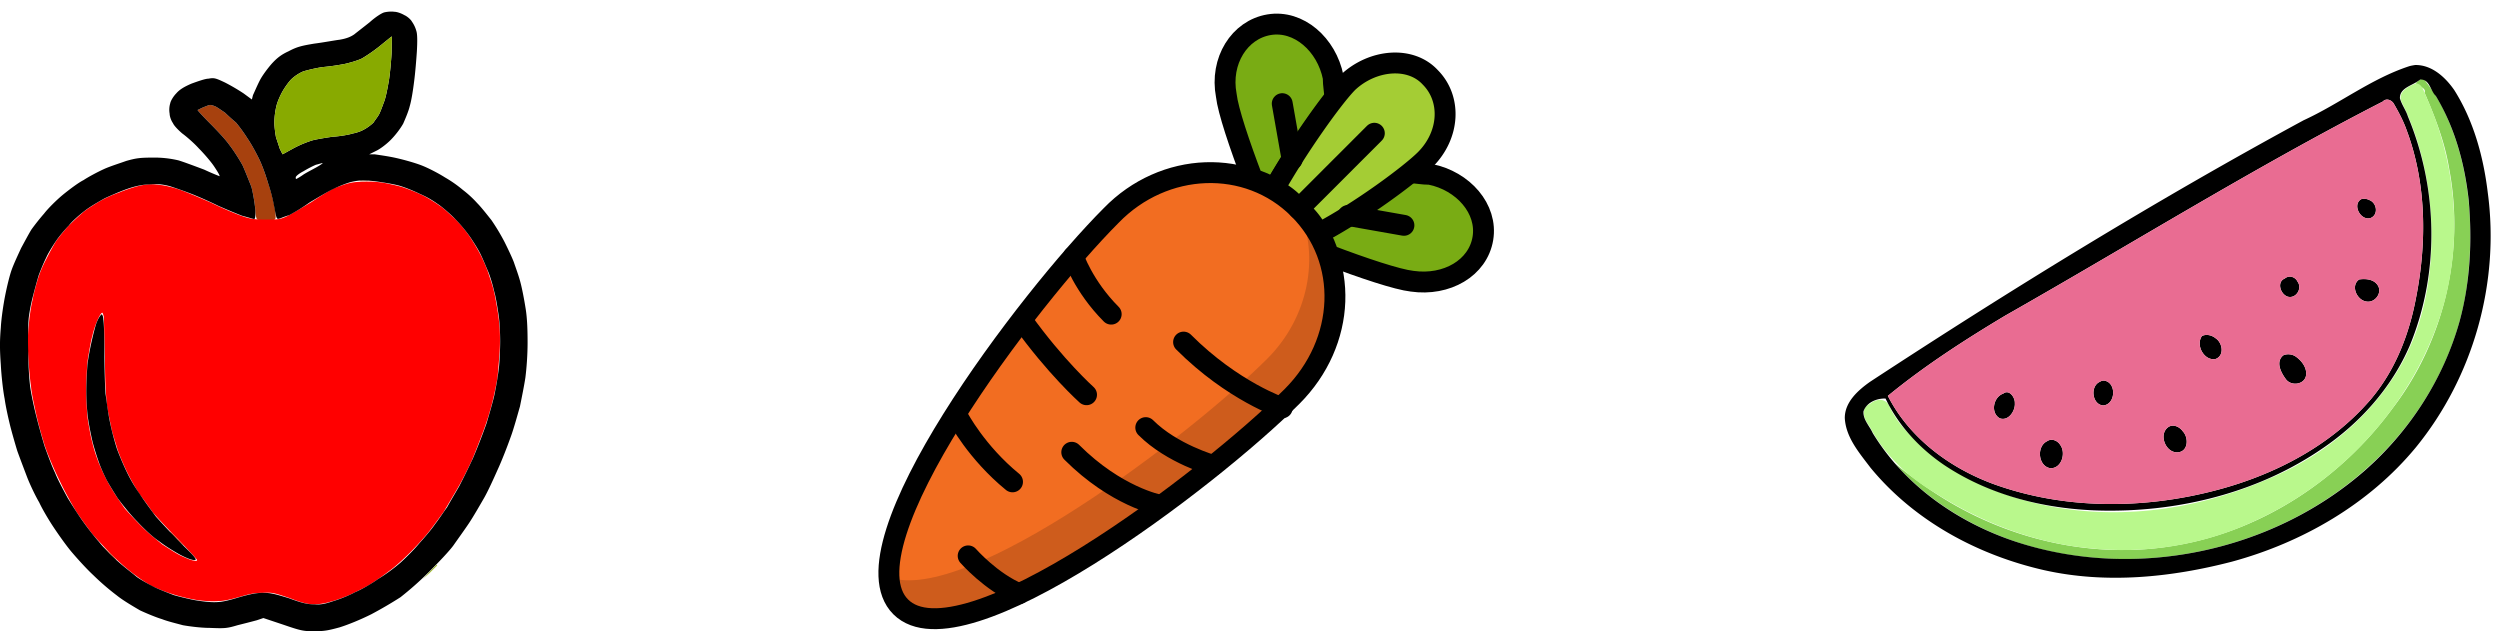 <svg xmlns="http://www.w3.org/2000/svg" width="202pt" height="68" viewBox="0 -51 202 51"><g id="page1"><g fill-rule="evenodd"><path fill="#a7410e" d="M16.453-42.34c-.219.086-.441.223-.484.223-.047 0 .398.484.972 1.062.575.575 1.286 1.328 1.594 1.77.313.398.797 1.152 1.063 1.64.222.485.53 1.286.71 1.727a13 13 0 0 1 .31 1.727c0 .488.089.886.175.93.047.046.402.09.754.09.531 0 .664-.044.71-.177.044-.09 0-.535-.089-1.02-.09-.444-.309-1.327-.531-1.905-.176-.621-.489-1.461-.711-1.903-.219-.445-.617-1.195-.93-1.64a12 12 0 0 0-.93-1.286 15 15 0 0 1-.886-.796c-.266-.176-.575-.399-.75-.489a1.5 1.5 0 0 0-.446-.133c-.086 0-.308.09-.53.18m12.668 5.98h.531c.18-.046.047-.046-.265-.046-.266 0-.399 0-.266.047M14.238-7.436c.313.265.578.53.578.53.043 0-.18-.265-.488-.53-.265-.313-.531-.579-.574-.579-.047 0 .176.266.484.579M8.836-6.29c.266.312.531.578.574.578.047 0-.176-.266-.484-.578-.313-.266-.578-.531-.578-.531-.043 0 .18.265.488.53"/><path fill="red" d="M27.836-36.094c-.398.133-.883.309-1.016.399-.18.086-.933.53-1.64 1.015-.754.446-1.64.977-1.992 1.153-.579.265-.711.265-1.727.265-.887 0-1.2-.043-1.863-.265-.399-.133-1.594-.621-2.567-1.106-1.02-.445-2.172-.93-2.57-1.062-.399-.133-1.063-.313-1.504-.356-.668-.09-.934-.09-1.598.043-.441.09-1.238.356-1.77.578a9.7 9.7 0 0 0-1.64.75c-.351.223-.93.578-1.195.797-.309.27-.797.711-1.152 1.067-.352.351-.797.93-1.063 1.28a24 24 0 0 0-.797 1.466 9.5 9.5 0 0 0-.664 1.547c-.133.445-.355 1.199-.441 1.73-.133.531-.266 1.461-.313 2.082-.086.664-.086 1.68-.043 2.48.043.75.133 1.86.223 2.434.043.578.266 1.55.398 2.172.133.617.442 1.77.707 2.613.266.797.84 2.125 1.243 2.922.398.844 1.015 1.95 1.37 2.524.4.578.977 1.375 1.286 1.773A52 52 0 0 0 9.19-6.02c.575.575 1.418 1.282 1.817 1.547.398.313.973.664 1.281.844.313.133 1.02.442 1.598.617.531.18 1.414.399 1.992.489.621.09 1.238.132 1.77.09.488 0 1.152-.18 1.773-.356.754-.223 1.152-.309 1.816-.309.754-.047.93 0 2.215.442 1.02.398 1.504.488 1.95.488.35 0 .929-.09 1.328-.223.398-.09 1.062-.351 1.503-.53.446-.224 1.196-.575 1.641-.84a22 22 0 0 0 1.637-1.153c.445-.313 1.152-.973 1.597-1.418a25 25 0 0 0 1.461-1.594c.352-.441.93-1.242 1.285-1.726.31-.532.84-1.418 1.149-1.95.312-.53.797-1.507 1.11-2.171.265-.622.706-1.77.972-2.48a22 22 0 0 0 .71-2.302 30 30 0 0 0 .4-1.906c.042-.488.132-1.46.175-2.125.043-.71.043-1.684-.043-2.348-.047-.62-.223-1.55-.312-2.039a11 11 0 0 0-.485-1.726c-.133-.488-.445-1.195-.664-1.637a17 17 0 0 0-.886-1.508 11 11 0 0 0-1.153-1.418c-.398-.351-.93-.886-1.285-1.105-.309-.223-.93-.621-1.371-.844a14 14 0 0 0-1.508-.617c-.355-.133-1.02-.266-1.418-.356-.441-.09-1.195-.175-1.726-.132-.754 0-1.106.043-1.684.222M7.906-25.199c-.133.308-.355.887-.441 1.328-.133.441-.266 1.285-.356 1.816-.09.575-.132 1.727-.132 2.524 0 .886.043 1.992.132 2.523.09.535.223 1.332.356 1.774.086.441.351 1.242.574 1.773s.621 1.371.93 1.86c.308.53.797 1.238 1.11 1.683.35.398.972 1.063 1.413 1.504.445.445 1.2 1.062 1.64 1.418.49.309 1.153.754 1.552.93.398.18.797.355.972.355.18.043.266.043.266-.047 0-.043-.707-.797-1.504-1.637a54 54 0 0 1-2.082-2.214 31 31 0 0 0-1.063-1.461 20 20 0 0 1-.976-1.727A21 21 0 0 1 9.5-14.66c-.133-.485-.398-1.238-.488-1.68-.086-.445-.266-1.242-.352-1.816-.09-.664-.18-2.04-.18-3.942-.043-1.64-.085-3.101-.085-3.28-.047-.177-.09-.352-.133-.352-.09 0-.223.265-.356.53"/><path d="M31.07-50.004c-.222.047-.754.398-1.195.797-.445.355-1.02.797-1.242.977-.309.218-.664.351-1.195.44-.399.048-1.329.224-2.036.313-1.062.176-1.418.266-2.082.618-.578.265-.93.53-1.375 1.02-.308.355-.75.929-.972 1.374-.223.442-.446.973-.532 1.149l-.09.355-.663-.488a16 16 0 0 0-1.508-.883c-.75-.355-.883-.398-1.328-.312-.266 0-.883.222-1.372.398-.62.266-.976.488-1.242.797-.218.222-.441.578-.484.797a1.85 1.85 0 0 0-.047.843c0 .223.133.575.266.754.09.22.445.575.754.84.308.223.93.754 1.328 1.196.398.398.976 1.062 1.242 1.46s.484.754.441.797c0 0-.574-.218-1.238-.531-.71-.266-1.64-.617-2.082-.75a8.4 8.4 0 0 0-2.04-.223c-1.062 0-1.37.043-2.167.266-.488.176-1.332.441-1.816.664-.489.223-1.243.621-1.641.887-.441.222-1.195.797-1.684 1.195-.53.441-1.195 1.106-1.504 1.508a19 19 0 0 0-1.02 1.281c-.222.356-.573 1.02-.839 1.508-.223.488-.578 1.238-.754 1.727-.18.488-.398 1.418-.531 2.082s-.313 1.816-.356 2.613c-.09 1.062-.09 1.77 0 3.012.043.84.176 2.082.309 2.746.09.664.313 1.636.445 2.172.133.53.399 1.46.575 2.035.222.62.578 1.55.796 2.125.223.578.664 1.508.977 2.039.266.574.797 1.46 1.152 1.992.352.531.973 1.418 1.414 1.95.446.53 1.243 1.417 1.817 1.948a20 20 0 0 0 1.906 1.641c.488.395 1.328.883 1.86 1.195.574.266 1.328.575 1.773.707.441.176 1.195.356 1.68.489.488.09 1.464.218 2.171.218 1.196.047 1.375.047 2.258-.218a84 84 0 0 0 1.551-.399l.531-.18 1.594.532c1.418.488 1.64.535 2.48.535.797 0 1.11-.047 2.082-.313.711-.222 1.684-.62 2.57-1.062a34 34 0 0 0 2.348-1.371 26 26 0 0 0 2.301-2.04c.754-.753 1.684-1.726 1.996-2.171.309-.442.883-1.238 1.239-1.77.355-.53.886-1.46 1.195-1.992.312-.531.797-1.598 1.11-2.305.35-.753.796-1.906 1.062-2.656.265-.71.574-1.863.754-2.48.133-.664.351-1.73.441-2.348.09-.71.176-1.773.176-2.836 0-1.152-.043-2.082-.176-2.836-.09-.574-.266-1.504-.398-1.992-.133-.531-.399-1.238-.532-1.637-.132-.355-.488-1.11-.754-1.64a17 17 0 0 0-1.062-1.77c-.355-.445-.84-1.066-1.152-1.375a8.4 8.4 0 0 0-1.153-1.062 10 10 0 0 0-1.46-1.02c-.485-.309-1.329-.754-1.903-.973-.578-.222-1.55-.488-2.172-.62s-1.328-.223-1.594-.266h-.441l.531-.266c.309-.133.84-.531 1.196-.887.398-.398.796-.93 1.02-1.328.175-.398.44-1.02.53-1.418.133-.441.266-1.285.352-1.992.09-.664.18-1.773.223-2.437.043-.797.043-1.371-.043-1.637a2.4 2.4 0 0 0-.356-.754c-.09-.176-.398-.441-.62-.531-.22-.133-.575-.266-.798-.266-.265-.043-.62 0-.797.043m-.355 2.703a13 13 0 0 1-1.461 1.02c-.356.175-.973.351-1.371.441a18 18 0 0 1-1.863.266c-.575.09-1.282.265-1.547.355a3.4 3.4 0 0 0-.934.621c-.219.22-.531.664-.707.973s-.398.797-.488 1.152a6 6 0 0 0-.176 1.371c0 .399.09.977.133 1.196.09.265.222.668.308.933l.223.442.887-.489a9 9 0 0 1 1.46-.62c.266-.087 1.063-.22 1.684-.31.664-.042 1.371-.175 1.637-.265.266-.043.664-.176.887-.308.265-.133.62-.399.797-.579.132-.218.398-.53.488-.75.09-.18.265-.668.398-1.02.133-.398.266-1.108.356-1.64.086-.531.176-1.504.219-2.258 0-.707.046-1.285 0-1.285 0 0-.442.356-.93.754M16.453-42.34c-.219.086-.441.223-.484.223-.047 0 .398.484.972 1.062.575.575 1.286 1.328 1.594 1.77.313.398.797 1.152 1.063 1.64.222.485.53 1.286.71 1.727.133.488.266 1.285.31 1.77.042.668 0 .843-.09.843-.044 0-.485-.133-.973-.265a47 47 0 0 1-1.907-.797 34 34 0 0 0-2.078-.93 33 33 0 0 0-1.863-.664c-.707-.18-1.062-.18-1.684-.133-.484 0-1.105.133-1.726.352-.531.18-1.328.531-1.817.754-.484.265-1.238.707-1.636 1.02-.399.308-1.02.84-1.285 1.195-.309.308-.797.886-1.063 1.285s-.621.972-.754 1.285c-.176.351-.441.973-.62 1.46a47 47 0 0 0-.485 1.77 14 14 0 0 0-.313 1.641c-.043.398-.086 1.637-.043 2.7 0 1.152.09 2.437.176 3.015.09.574.313 1.637.488 2.3.176.712.489 1.817.664 2.391.223.621.579 1.598.84 2.13.223.573.711 1.46 1.02 2.034.355.578.886 1.418 1.242 1.907.309.44.887 1.195 1.285 1.636.352.446 1.063 1.2 1.547 1.594.488.445 1.2.977 1.508 1.242.308.223.93.574 1.37.797.446.223 1.153.488 1.599.664.44.133 1.195.309 1.636.399.489.09 1.196.18 1.64.18.575 0 1.02-.09 2.036-.4.93-.269 1.418-.355 1.95-.355.577 0 .929.086 2.081.442 1.063.398 1.508.488 2.04.488.53.043.882-.043 1.55-.266.442-.132 1.238-.441 1.727-.71.53-.22 1.37-.708 1.86-1.063a14 14 0 0 0 1.816-1.328c.44-.399 1.152-1.106 1.55-1.594.399-.441.973-1.11 1.239-1.508.312-.398.71-1.015.976-1.37.219-.4.664-1.153.973-1.684a61 61 0 0 0 1.11-2.258 49 49 0 0 0 1.105-2.836c.265-.887.62-2.082.707-2.656a22 22 0 0 0 .312-1.993c.043-.488.086-1.375.086-1.996 0-.617-.043-1.636-.133-2.168-.086-.578-.218-1.418-.351-1.859a12 12 0 0 0-.446-1.508c-.175-.398-.441-1.062-.617-1.418-.18-.398-.578-1.02-.844-1.418a12 12 0 0 0-1.285-1.547c-.441-.445-1.062-.976-1.414-1.199a7.6 7.6 0 0 0-1.418-.797c-.445-.218-1.195-.531-1.683-.664-.489-.133-1.328-.265-1.95-.351-.93-.09-1.152-.09-1.816.043-.398.09-1.062.355-1.504.574-.402.18-1.285.71-1.95 1.11a16 16 0 0 1-1.64 1.019c-.308.086-.62.218-.754.265-.265.086-.265.043-.441-.886a14 14 0 0 0-.531-2.04c-.176-.62-.489-1.46-.711-1.902-.219-.445-.617-1.195-.93-1.64a12 12 0 0 0-.93-1.286 15 15 0 0 1-.886-.796c-.266-.176-.575-.399-.75-.489a1.5 1.5 0 0 0-.446-.133c-.086 0-.308.09-.53.18m9.082 4.649c-.223.09-.664.312-1.02.53-.355.18-.62.4-.62.49s0 .132.046.132c0 0 .266-.133.575-.355.265-.176.797-.442 1.105-.618.313-.18.488-.312.445-.312-.09 0-.312.09-.53.133M7.863-25.066c-.133.265-.312 1.02-.445 1.593-.133.575-.309 1.508-.356 1.992a31 31 0 0 0-.085 2.04c0 .62.043 1.593.132 2.214.09.622.266 1.504.399 2.036.133.488.355 1.199.488 1.55.133.399.399.977.574 1.329.176.355.621 1.066.93 1.55.355.489 1.063 1.375 1.594 1.907.488.53 1.285 1.285 1.773 1.593.442.356 1.238.84 1.727 1.106.531.27.976.445 1.152.398.176 0 .09-.176-1.062-1.281a73 73 0 0 1-2.082-2.215c-.399-.531-1.02-1.375-1.329-1.86a12 12 0 0 1-1.02-1.73 24 24 0 0 1-.796-1.86 22 22 0 0 1-.578-2.214c-.133-.621-.266-1.684-.352-2.258-.047-.62-.09-2.125-.09-3.367 0-1.238-.042-2.434-.09-2.656 0-.223-.085-.399-.132-.399-.043 0-.219.22-.352.532"/><path fill="#8a0" d="M30.715-47.3c-.485.398-1.149.84-1.461 1.019-.356.175-.973.351-1.371.441a18 18 0 0 1-1.863.266c-.575.09-1.282.265-1.547.355a3.4 3.4 0 0 0-.934.621c-.219.22-.531.664-.707.973s-.398.797-.488 1.152a6 6 0 0 0-.176 1.371c0 .399.09.977.133 1.196.09.265.222.668.308.933l.223.442.887-.489a9 9 0 0 1 1.46-.62c.266-.087 1.063-.22 1.684-.31.664-.042 1.371-.175 1.637-.265.266-.043.664-.176.887-.308.265-.133.62-.399.797-.579.132-.218.398-.53.488-.75.09-.18.265-.668.398-1.02.133-.398.266-1.108.356-1.64.086-.531.176-1.504.219-2.258 0-.707.046-1.285 0-1.285 0 0-.442.356-.93.754m3.988 42.519-.531.574.574-.531c.309-.309.578-.574.578-.574l-.047-.043z"/></g><path fill="#79ac14" d="M102.941-35.715c1.461-2.527 3.454-5.45 4.914-7.308 0-.532-.132-1.063-.132-1.73-.532-2.657-2.789-4.65-5.18-4.25-2.395.398-3.988 2.921-3.457 5.714.133 1.195 1.062 3.984 2.129 6.773.531.133 1.195.403 1.726.801"/><path fill="none" stroke="#000" stroke-linecap="round" stroke-linejoin="round" stroke-width="1.688" d="M102.941-35.715c1.461-2.527 3.454-5.45 4.914-7.308 0-.532-.132-1.063-.132-1.73-.532-2.657-2.789-4.65-5.18-4.25-2.395.398-3.988 2.921-3.457 5.714.133 1.195 1.062 3.984 2.129 6.773.531.133 1.195.403 1.726.801"/><path fill="#79ac14" d="M106.527-32.129c2.528-1.46 5.45-3.453 7.309-4.918.531 0 1.062.133 1.727.133 2.66.531 4.652 2.793 4.253 5.184-.398 2.39-2.921 3.851-5.714 3.453-1.196-.133-3.985-1.063-6.778-2.125-.133-.532-.398-1.196-.797-1.727"/><path fill="none" stroke="#000" stroke-linecap="round" stroke-linejoin="round" stroke-width="1.688" d="M106.527-32.129c2.528-1.46 5.45-3.453 7.309-4.918.531 0 1.062.133 1.727.133 2.66.531 4.652 2.793 4.253 5.184-.398 2.39-2.921 3.851-5.714 3.453-1.196-.133-3.985-1.063-6.778-2.125-.133-.532-.398-1.196-.797-1.727"/><path fill="#a4cd34" d="M104.934-34.121a5.9 5.9 0 0 1 1.593 1.992c3.325-1.727 7.442-4.785 8.637-5.98 1.992-1.993 2.125-4.914.399-6.645-1.594-1.727-4.649-1.46-6.641.402-1.199 1.196-4.121 5.313-5.981 8.637q1.195.598 1.993 1.594"/><path fill="none" stroke="#000" stroke-linecap="round" stroke-linejoin="round" stroke-width="1.688" d="M104.934-34.121a5.9 5.9 0 0 1 1.593 1.992c3.325-1.727 7.442-4.785 8.637-5.98 1.992-1.993 2.125-4.914.399-6.645-1.594-1.727-4.649-1.46-6.641.402-1.199 1.196-4.121 5.313-5.981 8.637q1.195.598 1.993 1.594"/><path fill="#f26d21" d="M104.934-34.121c-4.118-4.121-10.895-3.856-15.149.531-6.64 6.645-21.922 26.707-17.008 31.625 4.918 4.914 24.98-10.367 31.625-17.008 4.383-4.386 4.653-11.03.532-15.148"/><path fill="#ce5c1c" d="M104.934-34.121c1.726 3.852.796 8.77-2.524 12.09-6.246 6.246-24.316 19.93-30.562 17.672 0 1.062.265 1.859.93 2.394 4.917 4.914 24.98-10.367 31.624-17.008 4.383-4.254 4.653-11.03.532-15.148"/><g fill="none" stroke="#000" stroke-linecap="round" stroke-linejoin="round" stroke-width="1.688"><path d="M103.605-18.043s-3.988-1.328-7.972-5.316m-7.84 4.254s-2.524-2.262-5.184-5.98m15.414 11.691s-3.32-.93-5.445-3.055m1.062 6.246s-3.456-.664-7.042-4.254m-9.168-2.789s1.46 2.789 4.382 5.18M86.73-30.27s.797 2.391 3.055 4.653M78.227-6.086s1.859 2.125 4.117 3.055m28.703-37.203-6.113 6.113m-1.329-8.504.797 4.516m9.036 5.316-4.516-.797"/><path d="M104.934-34.121c-4.118-4.121-10.895-3.856-15.149.531-6.64 6.645-21.922 26.707-17.008 31.625 4.918 4.914 24.98-10.367 31.625-17.008 4.383-4.386 4.653-11.03.532-15.148"/></g><g fill-rule="evenodd"><path fill="#88d055" d="M195.324-44.418c-.453.375.797.375.582.906.824 1.938 1.621 3.934 1.969 6.032 1.301 6.722-.348 13.976-4.52 19.425-4.199 5.743-10.574 9.965-17.617 11.137-6.429 1.113-13.207-.398-18.734-3.828a35 35 0 0 1-3.934-2.844c3.879 4.387 9.539 6.938 15.282 7.574 8.394.957 17.218-1.78 23.382-7.601 4.2-3.934 7.098-9.301 7.68-15.04.508-4.624.027-9.487-2.07-13.66a13.3 13.3 0 0 0-1.516-2.312c-.211-.078-.344.133-.504.211"/><path fill="#b9f88c" d="M195.191-44.258c-.558.215-1.461.664-1.171 1.438 1.781 3.558 2.527 7.597 2.445 11.586-.106 3.746-.981 7.574-3.082 10.734-2.445 3.746-6.137 6.59-10.258 8.266-5.898 2.55-12.621 3.402-18.895 1.832-3.906-.98-7.679-2.868-10.363-5.95-.476-.507-.851-1.09-1.168-1.73-.238-.742-1.039-.77-1.597-.29-.825.345-.504 1.274-.051 1.806 1.168 2.285 3.109 4.12 5.34 5.421 3.722 2.364 7.972 4.012 12.382 4.438 4.547.504 9.223-.238 13.372-2.18 7.253-3.293 13.097-9.777 15.304-17.484 1.571-5.637.93-11.774-1.515-17.063-.133-.343-.289-.824-.743-.824"/><path d="M194.633-45.64c-3.055 1.011-5.61 3.03-8.504 4.359-12.012 6.511-23.625 13.66-35.027 21.129-.981.691-2.043 1.644-2.043 2.922.078 1.566 1.168 2.816 2.07 4.011 3.535 4.305 8.664 7.07 14.059 8.293 4.996 1.117 10.23.586 15.148-.691 5.687-1.543 11.082-4.653 14.855-9.223 4.649-5.687 6.801-13.312 5.821-20.594-.348-2.898-1.145-5.82-2.711-8.293-.719-1.035-1.809-2.046-3.164-2.02-.16.028-.344.056-.504.106m.769 1.171c-.531.399-1.511.582-1.488 1.407.133.507.481.956.641 1.464 2.441 5.844 2.578 12.7.133 18.575-1.465 3.375-4.016 6.218-7.043 8.265-4.918 3.375-10.922 4.969-16.848 5.02-4.785.054-9.703-1.008-13.715-3.692-1.992-1.355-3.691-3.187-4.73-5.367-.715-.027-1.539.317-1.782 1.035-.05.664.481 1.168.746 1.754 2.579 4.25 6.911 7.254 11.614 8.797 9.511 3.11 20.566.848 28.117-5.742 3.641-3.188 6.375-7.414 7.68-12.063.875-3.191 1.035-6.539.742-9.832-.321-2.925-1.117-5.847-2.656-8.398-.426-.398-.477-1.277-1.168-1.328-.11-.028-.161.078-.243.105m-2.871 1.672c-10.414 5.344-20.355 11.535-30.508 17.3-3.293 1.97-6.535 4.067-9.484 6.485 1.727 3.403 4.996 5.82 8.531 7.121 5.793 2.102 12.25 2.047 18.176.454 4.649-1.25 9.113-3.586 12.277-7.254 1.993-2.34 3.137-5.262 3.696-8.266.875-4.465.847-9.246-.774-13.555-.265-.742-.636-1.433-1.035-2.125-.187-.293-.609-.449-.879-.16m-1.754 7.895c-.742.453-.023 1.78.774 1.515.637-.265.504-1.195-.082-1.437-.211-.106-.449-.157-.692-.078m-6.164 6.406c-.664.265-.371 1.246.215 1.46.664.212 1.223-.64.82-1.194-.183-.403-.687-.56-1.035-.266m6.008.078c-.719.504-.187 1.676.582 1.781.692.133 1.328-.718.906-1.328-.32-.48-.984-.531-1.488-.453m-12.703 4.57c-.531.746.184 2.02 1.09 1.86.742-.266.582-1.301.023-1.672-.289-.242-.742-.375-1.113-.188m6.562 1.567c-.636.535-.16 1.41.215 1.914.422.586 1.461.453 1.621-.238.133-.637-.32-1.223-.796-1.567-.293-.215-.719-.265-1.04-.11m-14.8 2.129c-.825.343-.641 1.859.265 1.914.985-.082 1.09-1.782.133-1.996a.5.5 0 0 0-.398.082m-7.813.957c-.797.265-1.062 1.539-.293 1.992.692.265 1.274-.586 1.223-1.223.027-.453-.453-1.144-.93-.77m13.367 2.683c-.906.582-.214 2.258.852 2.047.742-.16.742-1.2.289-1.676-.238-.343-.742-.613-1.141-.37m-9.836 1.168c-.875.426-.714 2.047.293 2.18.907 0 1.25-1.25.774-1.887-.215-.347-.692-.558-1.067-.293"/><path fill="#e96c92" d="M192.531-42.797c-10.414 5.344-20.355 11.535-30.508 17.3-3.293 1.97-6.535 4.067-9.484 6.485 1.727 3.403 4.996 5.82 8.531 7.121 5.793 2.102 12.25 2.047 18.176.454 4.649-1.25 9.113-3.586 12.277-7.254 1.993-2.34 3.137-5.262 3.696-8.266.875-4.465.847-9.246-.774-13.555-.265-.742-.636-1.433-1.035-2.125-.187-.293-.609-.449-.879-.16m-1.754 7.895c-.742.453-.023 1.78.774 1.515.637-.265.504-1.195-.082-1.437-.211-.106-.449-.157-.692-.078m-6.164 6.406c-.664.265-.371 1.246.215 1.46.664.212 1.223-.64.82-1.194-.183-.403-.687-.56-1.035-.266m6.008.078c-.719.504-.187 1.676.582 1.781.692.133 1.328-.718.906-1.328-.32-.48-.984-.531-1.488-.453m-12.703 4.57c-.531.746.184 2.02 1.09 1.86.742-.266.582-1.301.023-1.672-.289-.242-.742-.375-1.113-.188m6.562 1.567c-.636.535-.16 1.41.215 1.914.422.586 1.461.453 1.621-.238.133-.637-.32-1.223-.796-1.567-.293-.215-.719-.265-1.04-.11m-14.8 2.129c-.825.343-.641 1.859.265 1.914.985-.082 1.09-1.782.133-1.996a.5.5 0 0 0-.398.082m-7.813.957c-.797.265-1.062 1.539-.293 1.992.692.265 1.274-.586 1.223-1.223.027-.453-.453-1.144-.93-.77m13.367 2.683c-.906.582-.214 2.258.852 2.047.742-.16.742-1.2.289-1.676-.238-.343-.742-.613-1.141-.37m-9.836 1.168c-.875.426-.714 2.047.293 2.18.907 0 1.25-1.25.774-1.887-.215-.347-.692-.558-1.067-.293"/></g></g></svg>